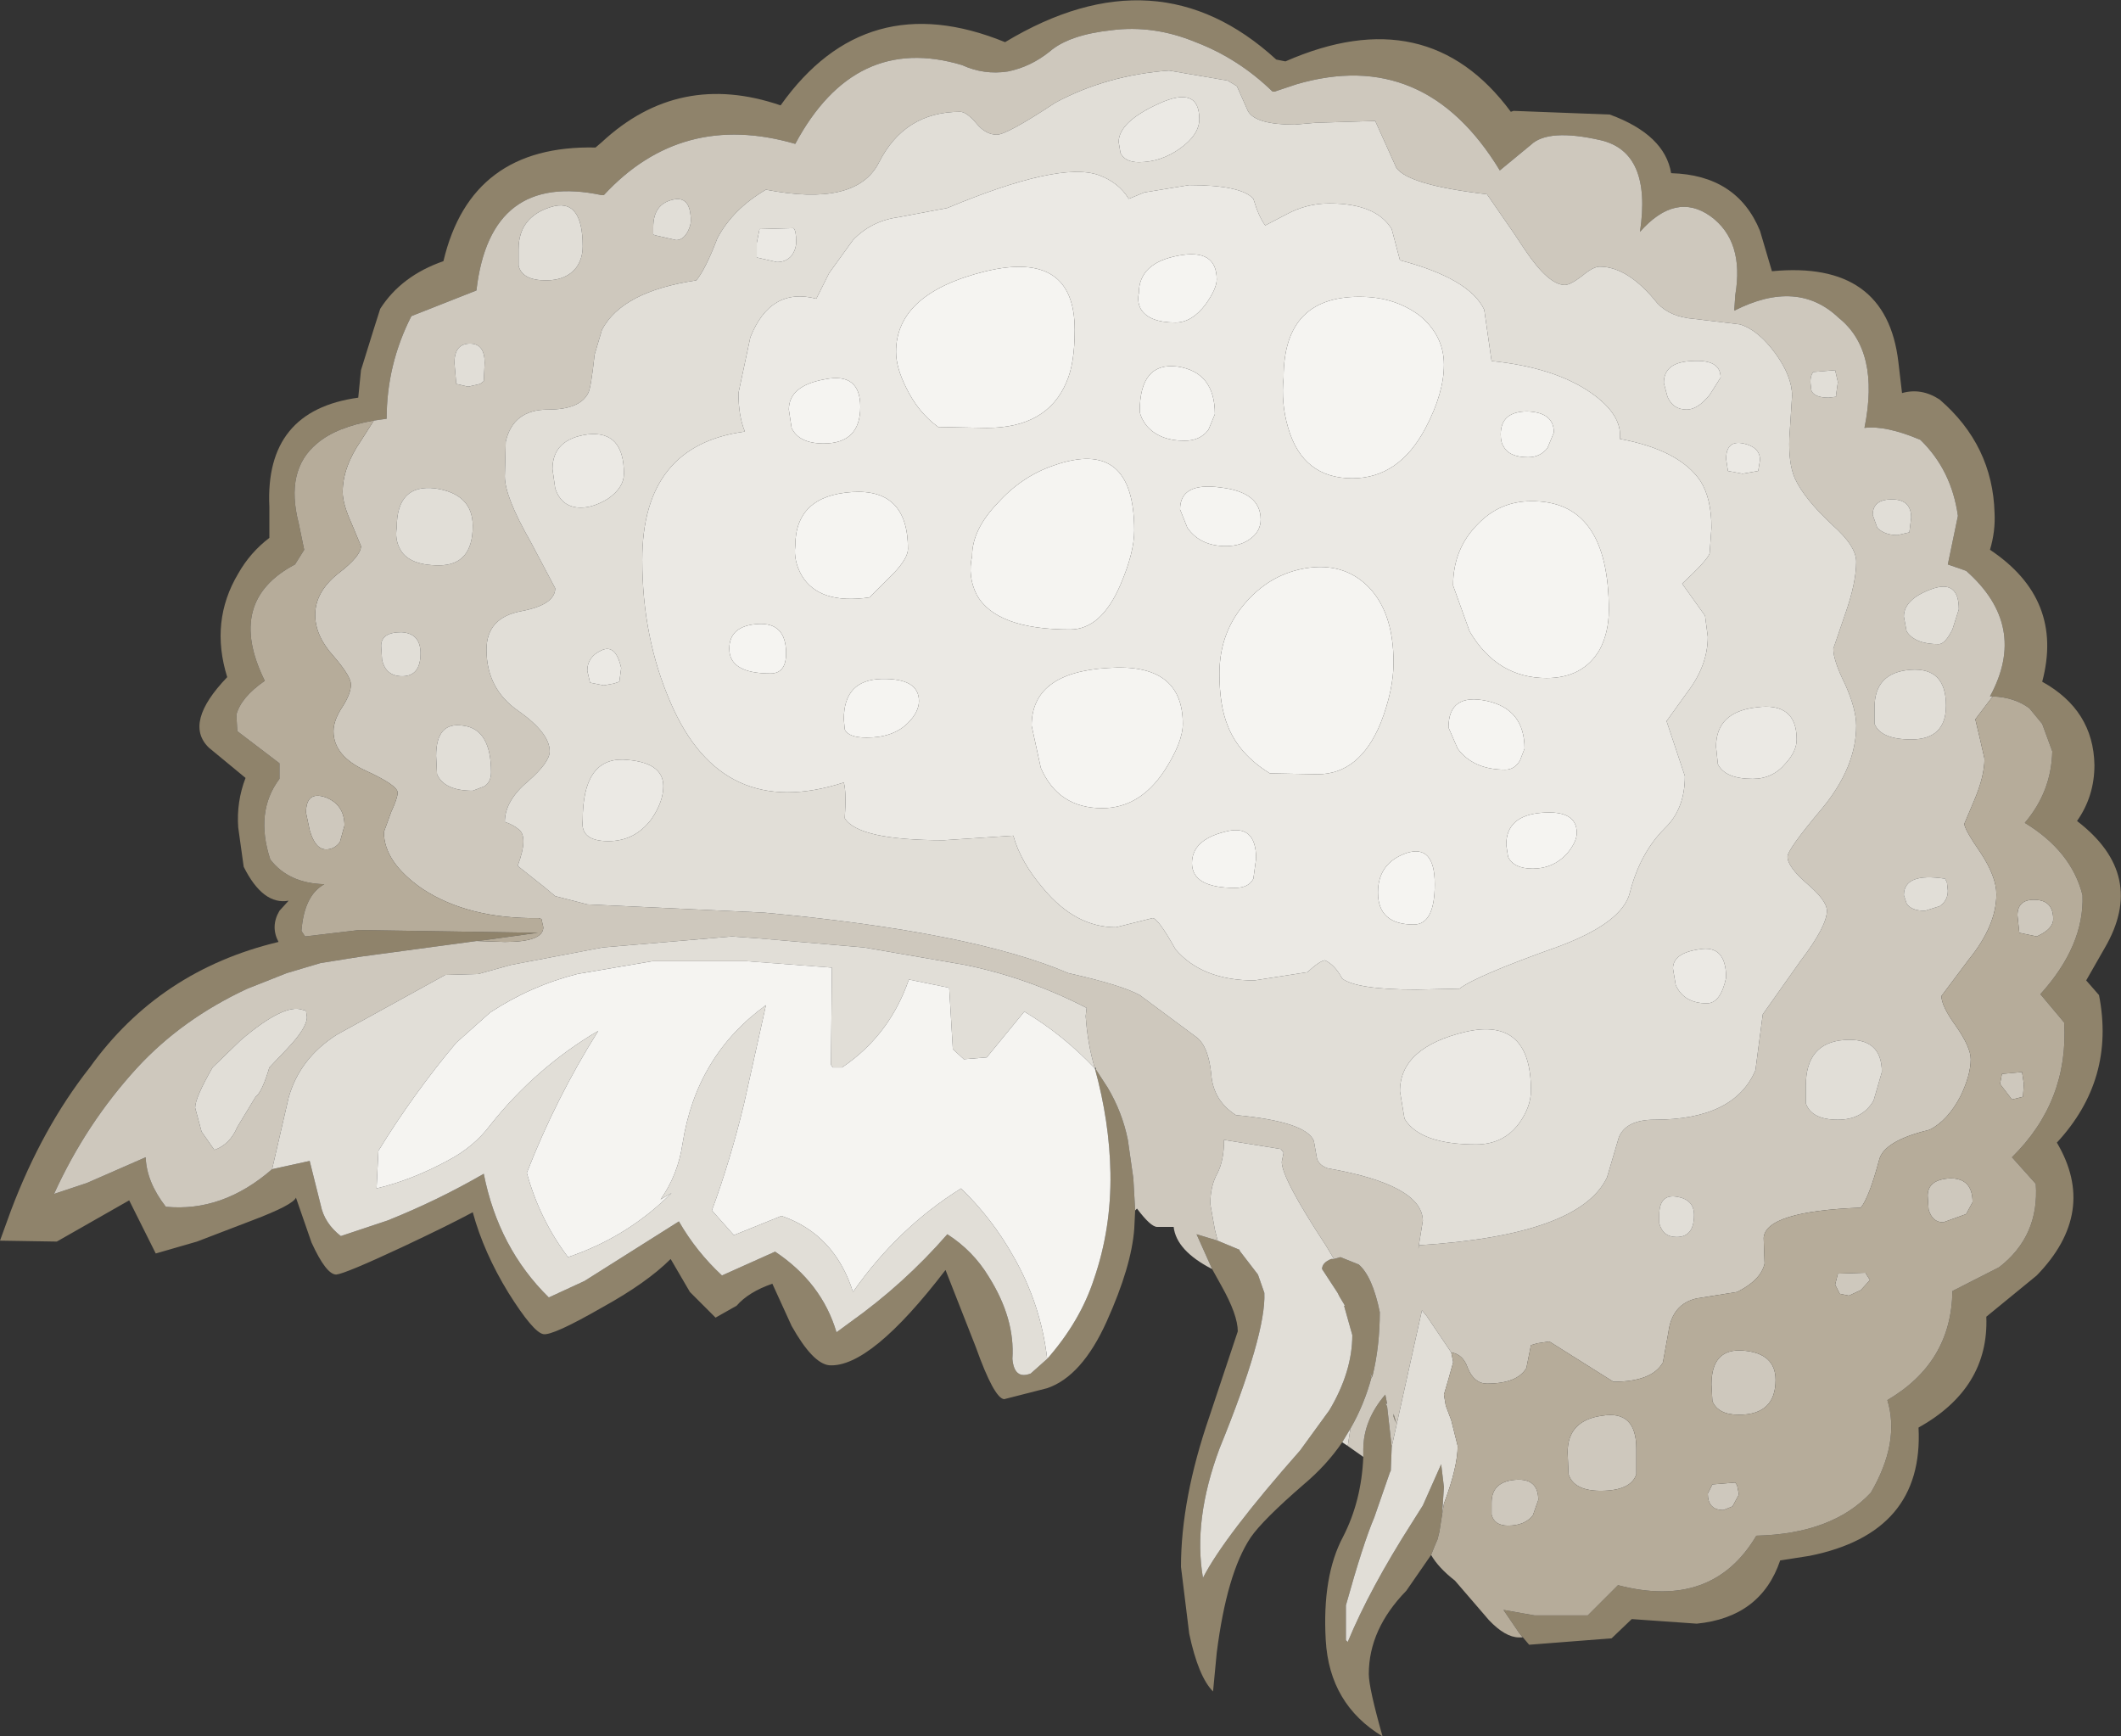 <?xml version="1.0" encoding="UTF-8" standalone="no"?>
<svg xmlns:ffdec="https://www.free-decompiler.com/flash" xmlns:xlink="http://www.w3.org/1999/xlink" ffdec:objectType="shape" height="94.75px" width="115.75px" xmlns="http://www.w3.org/2000/svg">
  <rect width="100%" height="100%" fill="#333333" stroke="none"/>
  <g transform="matrix(1.0, 0.0, 0.0, 1.0, 51.8, 34.35)">
    <path d="M10.15 31.7 L10.1 32.7 Q9.95 34.75 8.6 37.75 7.25 40.75 5.35 41.4 L3.0 42.0 Q2.45 41.95 1.45 39.15 L-0.2 34.95 Q-4.3 40.3 -6.55 40.15 -7.45 40.05 -8.6 38.0 L-9.65 35.7 Q-10.95 36.15 -11.6 36.9 L-12.75 37.55 -14.15 36.15 -15.2 34.35 Q-16.5 35.65 -18.95 37.0 -21.65 38.55 -22.15 38.45 -22.7 38.35 -24.05 36.2 -25.4 34.0 -26.0 31.8 -27.4 32.55 -29.85 33.7 -32.95 35.15 -33.45 35.2 -34.0 35.2 -34.8 33.45 L-35.65 31.0 Q-35.8 31.4 -38.05 32.25 L-41.05 33.4 -43.3 34.05 -44.75 31.15 -48.7 33.4 -51.8 33.35 -51.2 31.7 Q-49.5 27.2 -46.9 23.9 -43.1 18.6 -36.6 17.05 -37.05 16.2 -36.55 15.35 L-36.05 14.8 Q-37.45 15.05 -38.5 12.95 L-38.8 10.8 Q-38.9 9.4 -38.4 8.1 L-40.4 6.45 Q-41.8 5.1 -39.4 2.6 -40.35 -0.45 -38.8 -3.05 -38.15 -4.2 -37.1 -5.0 L-37.1 -6.7 Q-37.35 -11.95 -32.25 -12.65 L-32.1 -14.15 -31.4 -16.4 -31.05 -17.5 Q-29.9 -19.3 -27.6 -20.1 -26.1 -26.45 -19.3 -26.3 L-18.95 -26.6 Q-14.75 -30.5 -9.2 -28.6 -4.55 -35.15 3.05 -32.05 11.35 -37.05 17.85 -31.1 L18.35 -31.0 Q26.1 -34.4 30.65 -28.25 L30.8 -28.3 36.05 -28.1 Q39.05 -27.0 39.4 -24.9 43.0 -24.8 44.25 -21.75 L44.9 -19.55 Q51.15 -20.15 51.8 -14.6 L52.0 -12.9 Q53.05 -13.2 54.05 -12.55 56.95 -10.05 57.05 -6.35 57.1 -5.35 56.8 -4.35 60.85 -1.65 59.65 2.85 62.45 4.4 62.5 7.4 62.5 9.1 61.55 10.45 65.4 13.4 63.05 17.4 L62.05 19.15 62.75 19.95 Q63.65 24.55 60.45 28.0 62.7 31.8 59.35 35.25 L56.6 37.5 Q56.75 41.4 52.9 43.55 53.2 49.3 46.95 50.55 L45.35 50.8 Q44.3 53.9 40.8 54.25 L37.25 54.0 36.15 55.05 31.65 55.4 31.1 54.75 30.25 53.5 31.95 53.8 34.85 53.8 36.5 52.15 Q41.65 53.5 44.05 49.45 48.2 49.35 50.3 47.1 51.9 44.35 51.2 42.05 54.7 40.0 54.75 36.1 L57.3 34.8 Q59.5 33.1 59.3 30.25 L58.0 28.8 Q61.1 25.75 60.85 21.45 L59.55 19.9 Q61.95 17.25 61.85 14.5 61.25 12.1 58.7 10.55 60.15 8.85 60.2 6.65 L59.65 5.15 58.95 4.3 Q58.15 3.7 56.95 3.65 L56.8 3.65 Q58.9 -0.2 55.5 -3.2 L54.5 -3.55 55.05 -6.2 Q54.7 -8.7 53.0 -10.35 51.1 -11.15 49.95 -11.0 50.8 -15.2 48.55 -17.0 46.3 -19.15 42.85 -17.4 L42.85 -17.5 42.9 -18.25 Q43.4 -21.2 41.55 -22.55 39.65 -23.9 37.7 -21.7 38.35 -26.05 35.55 -26.7 32.7 -27.35 31.75 -26.45 L30.05 -25.05 Q25.95 -31.8 18.95 -29.75 L17.75 -29.35 17.65 -29.35 Q15.8 -31.15 13.45 -32.05 11.15 -33.0 8.85 -32.7 6.55 -32.45 5.5 -31.55 4.45 -30.7 3.2 -30.45 1.9 -30.25 0.7 -30.8 -5.15 -32.55 -8.4 -26.5 -14.6 -28.3 -18.85 -23.7 L-18.95 -23.7 Q-25.05 -25.0 -25.8 -18.5 L-29.35 -17.1 Q-30.7 -14.45 -30.7 -11.5 L-31.4 -11.4 Q-33.45 -11.05 -34.5 -10.15 -36.25 -8.7 -35.5 -5.8 L-35.2 -4.35 -35.7 -3.55 Q-39.5 -1.55 -37.35 2.8 -38.65 3.7 -38.9 4.65 L-38.85 5.55 -36.55 7.3 -36.55 8.15 Q-37.9 9.95 -37.05 12.55 -36.05 13.85 -34.1 13.9 -35.2 14.5 -35.35 16.45 L-35.15 16.75 -32.2 16.4 -22.45 16.55 -25.35 16.95 -25.8 17.0 -32.1 17.85 -34.3 18.2 -36.15 18.75 -38.3 19.6 Q-41.85 21.25 -44.3 23.9 -47.1 26.95 -48.85 30.8 L-47.05 30.2 -43.85 28.8 Q-43.8 30.15 -42.75 31.5 -39.65 31.8 -36.95 29.45 L-34.9 29.0 -34.3 31.4 Q-34.1 32.4 -33.2 33.1 L-30.65 32.25 Q-27.9 31.15 -25.4 29.7 -24.6 33.75 -21.85 36.45 L-19.9 35.55 -14.75 32.3 Q-13.8 33.95 -12.4 35.25 L-9.5 33.95 Q-6.95 35.65 -6.15 38.35 L-5.4 37.8 Q-2.45 35.7 -0.1 33.0 1.3 33.9 2.15 35.3 3.6 37.6 3.45 39.8 3.55 40.95 4.45 40.6 L5.35 39.8 Q7.15 37.75 7.9 35.45 8.85 32.7 8.8 29.65 8.75 26.85 7.95 23.95 L8.0 24.0 8.65 25.0 Q9.45 26.35 9.75 27.85 L10.05 29.95 10.15 31.7 M26.3 50.5 L24.95 52.45 Q22.9 54.55 22.9 57.0 22.9 57.75 23.65 60.4 20.75 58.65 20.55 55.15 20.35 51.65 21.5 49.5 22.5 47.55 22.6 45.15 L22.6 44.75 Q22.6 43.15 23.8 41.75 L23.9 42.25 23.85 42.25 23.8 42.2 23.85 42.3 23.9 42.4 24.15 44.6 24.1 45.9 24.05 46.0 23.2 48.45 Q22.6 49.85 21.65 53.25 L21.65 55.15 21.75 55.25 Q22.95 52.35 25.25 48.75 L25.85 47.8 26.85 45.55 27.0 46.8 26.9 48.3 26.75 49.25 26.65 49.65 26.5 50.0 26.3 50.5 M21.45 44.35 Q20.6 45.6 19.35 46.65 17.1 48.6 16.45 49.55 15.15 51.5 14.6 55.85 L14.4 57.95 Q13.6 57.15 13.1 54.8 L12.65 51.15 Q12.65 47.45 14.2 42.95 L15.75 38.3 Q15.75 37.4 14.85 35.8 L14.35 34.9 13.5 33.0 14.65 33.35 15.85 33.85 15.85 33.9 16.85 35.2 17.2 36.2 Q17.3 38.45 14.75 44.7 13.3 48.6 13.85 51.75 15.0 49.5 19.15 44.8 L20.75 42.6 Q22.0 40.5 22.0 38.5 L21.55 36.9 21.6 36.9 21.3 36.4 21.2 36.2 20.35 34.9 Q20.35 34.55 20.85 34.35 L21.0 34.35 21.35 34.25 22.35 34.65 Q23.1 35.3 23.5 37.25 23.5 39.1 23.1 40.75 L23.1 40.8 22.95 40.55 23.05 40.8 Q22.65 42.3 21.9 43.6 L21.45 44.35 M24.3 43.1 L24.25 42.95 24.25 42.8 24.4 43.3 24.3 43.1" fill="#8f836b" fill-rule="evenodd" stroke="none"/>
    <path d="M22.6 45.15 L21.75 44.55 21.9 43.6 Q22.65 42.3 23.05 40.8 L22.95 40.55 23.1 40.8 23.1 40.75 Q23.5 39.1 23.5 37.25 23.1 35.3 22.35 34.65 L21.35 34.25 21.0 34.35 20.55 33.6 Q18.15 29.95 18.15 29.05 L18.25 28.55 18.1 28.35 15.0 27.85 Q15.0 28.95 14.65 29.65 14.25 30.35 14.25 31.35 L14.5 32.75 14.65 33.35 13.5 33.0 14.35 34.9 Q12.4 33.9 12.25 32.6 L11.35 32.6 Q11.0 32.6 10.25 31.6 L10.15 31.7 10.05 29.95 9.75 27.85 Q9.45 26.35 8.65 25.0 L8.0 24.0 8.0 23.9 7.95 23.95 Q7.55 22.6 7.45 21.1 L7.5 20.65 Q4.3 19.0 0.85 18.3 L-4.65 17.35 -10.45 16.85 -11.85 16.75 -18.9 17.35 -23.9 18.3 -25.7 18.8 -27.5 18.85 -33.4 22.1 Q-35.45 23.4 -36.05 25.55 L-36.95 29.45 Q-39.65 31.8 -42.75 31.5 -43.8 30.15 -43.85 28.8 L-47.05 30.2 -48.85 30.8 Q-47.1 26.95 -44.3 23.9 -41.85 21.25 -38.3 19.6 L-36.15 18.75 -34.3 18.2 -32.1 17.85 -25.8 17.0 -25.75 17.0 -24.25 17.05 Q-22.15 17.05 -22.15 16.25 L-22.25 15.8 -22.4 15.75 Q-26.25 15.8 -28.75 14.15 -30.85 12.7 -30.85 11.05 L-30.45 9.95 Q-30.1 9.2 -30.1 8.9 -30.1 8.5 -31.85 7.7 -33.6 6.9 -33.6 5.55 -33.6 4.95 -33.1 4.2 -32.65 3.5 -32.65 3.0 -32.65 2.55 -33.6 1.45 -34.6 0.35 -34.6 -0.8 -34.6 -2.05 -33.35 -3.05 -32.1 -4.0 -32.1 -4.55 L-32.6 -5.75 Q-33.1 -6.85 -33.1 -7.5 -33.1 -8.85 -32.1 -10.3 L-31.4 -11.4 -30.7 -11.5 Q-30.7 -14.45 -29.35 -17.1 L-25.8 -18.5 Q-25.05 -25.0 -18.95 -23.7 L-18.85 -23.7 Q-14.6 -28.3 -8.4 -26.5 -5.15 -32.55 0.7 -30.8 1.9 -30.25 3.2 -30.45 4.45 -30.7 5.5 -31.55 6.55 -32.45 8.85 -32.7 11.15 -33.0 13.45 -32.05 15.8 -31.15 17.65 -29.35 L17.75 -29.35 18.95 -29.75 Q25.95 -31.8 30.05 -25.05 L31.75 -26.45 Q32.7 -27.35 35.55 -26.7 38.35 -26.05 37.7 -21.7 39.65 -23.9 41.55 -22.55 43.4 -21.2 42.9 -18.25 L42.85 -17.5 42.85 -17.4 Q46.3 -19.15 48.55 -17.0 50.8 -15.2 49.95 -11.0 51.1 -11.15 53.0 -10.35 54.7 -8.7 55.05 -6.2 L54.5 -3.55 55.5 -3.2 Q58.9 -0.2 56.8 3.65 L56.95 3.65 56.0 4.9 56.25 5.95 56.5 7.05 Q56.5 8.0 55.95 9.3 L55.4 10.6 Q55.4 10.9 56.3 12.2 57.15 13.5 57.15 14.45 57.15 16.15 55.65 18.0 L54.15 20.0 Q54.15 20.55 54.95 21.65 55.75 22.8 55.75 23.45 55.75 24.3 55.2 25.45 54.5 26.8 53.5 27.3 51.0 27.9 50.75 28.95 50.2 31.0 49.75 31.55 44.55 31.75 44.45 33.2 L44.5 34.6 Q44.3 35.5 43.0 36.15 L40.8 36.5 Q39.45 36.8 39.25 38.35 L38.95 40.0 Q38.35 41.05 36.25 41.05 L32.75 38.85 32.1 38.95 31.75 39.05 31.5 40.3 Q31.0 41.15 29.35 41.15 28.65 41.15 28.3 40.3 28.05 39.55 27.4 39.45 L26.05 37.45 25.8 37.15 24.15 44.6 23.9 42.4 23.85 42.3 23.8 42.2 23.85 42.25 23.9 42.25 23.8 41.75 Q22.6 43.15 22.6 44.75 L22.6 45.15 M-25.35 -14.55 Q-25.35 -15.6 -26.15 -15.6 -27.0 -15.6 -27.0 -14.55 L-26.9 -13.4 -26.25 -13.25 -25.6 -13.4 -25.4 -13.55 -25.35 -14.55 M-20.0 -20.9 Q-20.0 -23.6 -21.75 -23.05 -23.5 -22.5 -23.5 -20.75 L-23.5 -19.85 Q-23.3 -19.05 -22.0 -19.05 -20.9 -19.05 -20.35 -19.75 -20.0 -20.25 -20.0 -20.9 M15.65 26.5 Q19.45 26.85 19.9 27.9 L20.05 28.75 Q20.1 29.2 20.65 29.4 25.8 30.3 25.85 32.25 L25.6 33.8 25.65 33.6 Q34.4 33.05 35.9 29.9 L36.55 27.7 Q36.95 26.75 38.5 26.75 42.85 26.75 44.0 24.05 L44.4 21.0 46.45 18.1 Q47.9 16.2 47.9 15.35 47.9 14.8 46.85 13.9 45.75 12.95 45.75 12.4 45.75 12.0 47.65 9.75 49.5 7.5 49.5 5.25 49.5 4.35 48.9 3.0 48.25 1.7 48.25 1.05 L48.9 -0.85 Q49.5 -2.55 49.5 -3.7 49.5 -4.55 48.2 -5.7 46.65 -7.15 46.15 -8.25 45.8 -9.05 45.85 -10.45 L46.0 -12.75 Q46.0 -13.8 45.1 -15.05 44.15 -16.35 43.15 -16.65 L40.65 -16.95 Q39.35 -17.05 38.65 -17.8 37.05 -19.8 35.5 -19.8 35.15 -19.8 34.55 -19.3 33.9 -18.8 33.6 -18.8 32.7 -18.8 31.4 -20.75 L30.8 -21.65 29.35 -23.75 Q25.05 -24.25 24.4 -25.2 L23.25 -27.75 20.0 -27.65 18.85 -27.55 Q16.7 -27.55 16.3 -28.3 L15.7 -29.65 15.2 -29.95 12.0 -30.5 Q8.6 -30.25 5.8 -28.75 3.15 -27.0 2.6 -27.0 2.0 -27.0 1.5 -27.6 0.95 -28.25 0.6 -28.25 -2.45 -28.25 -3.85 -25.45 -5.1 -23.05 -10.0 -24.0 -11.8 -22.95 -12.65 -21.35 -13.3 -19.65 -13.8 -19.05 -17.85 -18.45 -18.95 -16.35 L-19.35 -15.0 Q-19.55 -13.15 -19.7 -12.9 -20.15 -12.0 -21.9 -12.0 -23.8 -12.0 -24.2 -10.25 L-24.25 -8.35 Q-24.25 -7.25 -22.85 -4.8 L-21.5 -2.25 Q-21.5 -1.35 -23.35 -1.0 -25.25 -0.65 -25.25 1.1 -25.25 3.25 -23.5 4.45 -21.8 5.65 -21.8 6.65 -21.8 7.25 -23.0 8.3 -24.25 9.35 -24.25 10.5 -23.8 10.65 -23.5 10.9 -22.95 11.3 -23.55 12.9 L-22.1 14.05 -21.5 14.55 -19.75 15.0 -10.1 15.45 Q1.25 16.5 6.5 18.75 9.4 19.4 10.4 19.95 L13.5 22.25 Q14.15 22.75 14.3 24.25 14.4 25.7 15.65 26.5 M-26.0 -5.65 Q-26.0 -7.4 -28.05 -7.7 -30.15 -7.95 -30.15 -5.55 -30.25 -4.95 -30.0 -4.45 -29.55 -3.5 -27.85 -3.5 -26.0 -3.5 -26.0 -5.65 M-14.1 -22.3 Q-14.1 -23.7 -15.1 -23.45 -16.15 -23.2 -16.15 -21.95 L-16.15 -21.55 -16.0 -21.5 -14.9 -21.25 Q-14.5 -21.25 -14.25 -21.75 -14.1 -22.05 -14.1 -22.3 M48.35 -14.15 L47.15 -14.05 Q47.0 -13.85 47.0 -13.5 L47.05 -13.05 Q47.2 -12.65 48.0 -12.65 L48.4 -12.7 48.4 -12.8 48.5 -13.5 48.35 -14.15 M52.5 -6.1 Q52.5 -7.1 51.45 -7.1 50.4 -7.1 50.4 -6.25 L50.65 -5.55 Q51.05 -5.15 51.75 -5.15 L52.4 -5.3 52.5 -6.1 M55.1 -1.1 Q55.1 -2.75 53.6 -2.2 52.1 -1.65 52.1 -0.7 L52.25 0.1 Q52.7 0.8 54.0 0.8 54.35 0.8 54.75 0.0 L55.1 -1.1 M54.4 4.15 Q54.4 2.05 52.45 2.2 50.5 2.35 50.5 4.25 L50.5 5.15 Q50.85 6.0 52.5 6.0 54.4 6.0 54.4 4.15 M60.25 15.8 Q60.25 16.35 59.35 16.75 L58.4 16.55 58.3 15.6 Q58.3 14.7 59.3 14.75 60.25 14.8 60.25 15.8 M54.35 13.6 Q52.1 13.25 52.1 14.5 L52.25 14.95 Q52.5 15.35 53.25 15.35 L54.05 15.1 Q54.5 14.8 54.5 14.25 L54.45 13.8 54.35 13.6 M58.55 24.15 L58.65 24.8 58.6 25.5 58.0 25.65 57.35 24.8 57.45 24.25 58.55 24.15 M50.9 24.15 Q50.9 22.25 48.85 22.4 46.75 22.55 46.75 24.9 L46.75 25.85 Q47.05 26.75 48.5 26.75 49.85 26.75 50.45 25.7 L50.9 24.15 M55.85 31.25 L55.5 31.9 54.25 32.35 Q53.65 32.35 53.45 31.65 L53.4 30.9 Q53.4 30.0 54.65 29.95 55.85 29.95 55.85 31.25 M50.0 35.1 L50.25 35.5 49.75 36.05 49.1 36.35 48.6 36.25 48.35 35.75 48.5 35.15 50.0 35.1 M45.1 40.95 Q45.1 42.85 43.1 42.85 41.95 42.85 41.65 42.1 L41.6 41.2 Q41.6 39.2 43.35 39.35 45.1 39.5 45.1 40.95 M42.9 46.55 L43.0 46.7 43.1 47.2 42.75 47.85 42.25 48.05 Q41.4 48.05 41.4 47.15 L41.65 46.65 42.9 46.55 M40.65 31.95 Q40.65 31.1 39.7 30.95 38.75 30.8 38.75 31.95 L38.75 32.4 Q38.95 33.15 39.7 33.15 40.65 33.15 40.65 31.95 M24.3 43.1 L24.4 43.3 24.25 42.8 24.25 42.95 24.3 43.1 M32.15 47.5 L31.85 48.35 Q31.4 48.9 30.5 48.9 29.75 48.9 29.6 48.3 L29.6 47.65 Q29.6 46.5 30.9 46.4 32.15 46.3 32.15 47.5 M37.5 44.7 L37.5 46.1 Q37.2 47.0 35.55 47.0 34.1 47.0 33.8 46.1 L33.75 44.9 Q33.75 43.15 35.65 42.9 37.5 42.6 37.5 44.7 M-25.0 7.8 Q-25.0 5.45 -26.5 5.25 -28.0 5.0 -28.0 6.9 L-27.95 7.9 Q-27.55 8.8 -26.0 8.8 L-25.35 8.55 Q-25.0 8.3 -25.0 7.8 M-28.85 1.3 Q-28.85 0.2 -29.9 0.15 -31.0 0.15 -31.0 0.9 L-30.95 1.65 Q-30.75 2.55 -29.85 2.55 -28.85 2.55 -28.85 1.3 M-33.0 10.7 L-33.25 11.6 Q-33.55 12.0 -34.0 12.0 -34.6 12.0 -34.9 10.95 L-35.1 10.0 Q-35.1 8.8 -34.05 9.15 -33.0 9.55 -33.0 10.7 M-35.3 20.75 Q-36.3 20.4 -38.65 22.4 L-40.2 23.9 Q-41.15 25.55 -41.15 26.1 L-40.8 27.4 -40.1 28.4 Q-39.25 28.1 -38.85 27.15 L-37.85 25.5 Q-37.5 25.25 -37.1 23.9 L-36.15 22.9 Q-35.05 21.75 -35.05 21.15 L-35.1 20.8 -35.3 20.75" fill="#cec8bd" fill-rule="evenodd" stroke="none"/>
    <path d="M21.75 44.55 L21.45 44.35 21.9 43.6 21.75 44.55 M5.35 39.8 L4.45 40.6 Q3.55 40.95 3.45 39.8 3.6 37.6 2.15 35.3 1.3 33.9 -0.1 33.0 -2.45 35.7 -5.4 37.8 L-6.15 38.35 Q-6.95 35.65 -9.5 33.95 L-12.4 35.25 Q-13.8 33.95 -14.75 32.3 L-19.9 35.55 -21.85 36.45 Q-24.6 33.75 -25.4 29.7 -27.9 31.15 -30.65 32.25 L-33.2 33.1 Q-34.1 32.4 -34.3 31.4 L-34.9 29.0 -36.95 29.45 -36.05 25.55 Q-35.45 23.4 -33.4 22.1 L-27.5 18.85 -25.7 18.8 -23.9 18.3 -18.9 17.35 -11.85 16.75 -10.45 16.85 -4.65 17.35 0.85 18.3 Q4.3 19.0 7.5 20.65 L7.45 21.1 Q7.55 22.6 7.95 23.95 6.2 22.1 4.1 20.85 L2.05 23.35 0.8 23.45 0.2 22.9 0.0 19.55 -2.2 19.1 Q-3.25 22.15 -5.85 23.9 L-6.35 23.9 -6.45 23.75 -6.4 18.45 -11.05 18.1 -16.2 18.1 -20.3 18.8 Q-22.85 19.45 -25.05 20.9 L-26.9 22.55 Q-29.25 25.35 -31.15 28.45 L-31.25 30.5 Q-29.35 30.05 -27.4 29.0 -25.95 28.25 -25.05 27.05 -22.55 23.9 -19.15 21.9 -21.45 25.55 -23.05 29.65 -22.35 32.2 -20.8 34.25 -17.55 33.15 -15.15 30.75 L-15.75 31.1 Q-14.8 29.75 -14.55 28.05 -13.8 23.25 -10.0 20.5 L-11.2 25.9 Q-11.95 29.0 -12.95 31.7 L-11.75 33.05 -9.15 32.0 Q-6.25 33.0 -5.25 36.15 -2.8 32.65 0.65 30.5 2.35 32.15 3.5 34.2 5.0 36.8 5.35 39.8 M-20.0 -20.9 Q-20.0 -20.25 -20.35 -19.75 -20.9 -19.05 -22.0 -19.05 -23.3 -19.05 -23.5 -19.85 L-23.5 -20.75 Q-23.5 -22.5 -21.75 -23.05 -20.0 -23.6 -20.0 -20.9 M-25.35 -14.55 L-25.4 -13.55 -25.6 -13.4 -26.25 -13.25 -26.9 -13.4 -27.0 -14.55 Q-27.0 -15.6 -26.15 -15.6 -25.35 -15.6 -25.35 -14.55 M15.65 26.5 Q14.4 25.7 14.3 24.25 14.15 22.75 13.5 22.25 L10.4 19.95 Q9.4 19.4 6.5 18.75 1.25 16.5 -10.1 15.45 L-19.75 15.0 -21.5 14.55 -22.1 14.05 -23.55 12.9 Q-22.95 11.3 -23.5 10.9 -23.8 10.65 -24.25 10.5 -24.25 9.35 -23.0 8.3 -21.8 7.25 -21.8 6.65 -21.8 5.65 -23.5 4.45 -25.25 3.25 -25.25 1.1 -25.25 -0.65 -23.35 -1.0 -21.5 -1.35 -21.5 -2.25 L-22.85 -4.8 Q-24.25 -7.25 -24.25 -8.35 L-24.2 -10.25 Q-23.8 -12.0 -21.9 -12.0 -20.15 -12.0 -19.7 -12.9 -19.55 -13.15 -19.35 -15.0 L-18.95 -16.35 Q-17.85 -18.45 -13.8 -19.05 -13.3 -19.65 -12.65 -21.35 -11.8 -22.95 -10.0 -24.0 -5.1 -23.05 -3.85 -25.45 -2.45 -28.25 0.6 -28.25 0.95 -28.25 1.5 -27.6 2.0 -27.0 2.6 -27.0 3.15 -27.0 5.8 -28.75 8.6 -30.25 12.0 -30.5 L15.2 -29.95 15.7 -29.65 16.3 -28.3 Q16.7 -27.55 18.85 -27.55 L20.0 -27.65 23.25 -27.75 24.4 -25.2 Q25.05 -24.25 29.35 -23.75 L30.8 -21.65 31.4 -20.75 Q32.7 -18.8 33.6 -18.8 33.9 -18.8 34.55 -19.3 35.15 -19.8 35.5 -19.8 37.05 -19.8 38.65 -17.8 39.35 -17.05 40.65 -16.95 L43.15 -16.65 Q44.15 -16.35 45.1 -15.05 46.0 -13.8 46.0 -12.75 L45.85 -10.45 Q45.8 -9.05 46.15 -8.25 46.65 -7.15 48.2 -5.7 49.5 -4.55 49.5 -3.7 49.5 -2.55 48.9 -0.85 L48.25 1.05 Q48.25 1.7 48.9 3.0 49.5 4.35 49.5 5.25 49.5 7.5 47.65 9.75 45.75 12.0 45.75 12.4 45.75 12.95 46.85 13.9 47.9 14.8 47.9 15.35 47.9 16.2 46.45 18.1 L44.4 21.0 44.0 24.05 Q42.85 26.75 38.5 26.75 36.95 26.75 36.55 27.7 L35.9 29.9 Q34.4 33.05 25.65 33.6 L25.6 33.8 25.85 32.25 Q25.8 30.3 20.65 29.4 20.1 29.2 20.05 28.75 L19.9 27.9 Q19.45 26.85 15.65 26.5 M-17.75 -8.5 Q-17.75 -10.85 -19.7 -10.65 -21.65 -10.4 -21.65 -8.75 L-21.5 -7.7 Q-21.15 -6.65 -20.1 -6.65 -19.4 -6.65 -18.6 -7.15 -17.75 -7.75 -17.75 -8.5 M-26.0 -5.65 Q-26.0 -3.5 -27.85 -3.5 -29.55 -3.5 -30.0 -4.45 -30.25 -4.95 -30.15 -5.55 -30.15 -7.95 -28.05 -7.7 -26.0 -7.4 -26.0 -5.65 M-8.5 -21.9 L-10.35 -21.85 -10.5 -21.1 -10.5 -20.3 -9.4 -20.05 Q-8.9 -20.05 -8.6 -20.4 -8.35 -20.75 -8.35 -21.15 -8.35 -21.8 -8.5 -21.9 M9.8 -23.5 Q9.25 -24.4 8.15 -24.8 6.0 -25.55 -0.1 -23.0 L-2.75 -22.5 Q-4.25 -22.3 -5.25 -21.25 L-6.55 -19.45 -7.25 -18.05 Q-9.75 -18.7 -10.85 -15.95 L-11.5 -12.9 Q-11.5 -11.65 -11.15 -10.8 -16.75 -10.05 -16.75 -3.8 -16.75 0.45 -15.2 4.0 -12.4 10.5 -5.75 8.35 -5.6 8.9 -5.7 10.3 -4.95 11.5 -0.3 11.5 L3.5 11.25 Q3.9 12.7 5.15 14.15 6.9 16.25 9.1 16.25 L10.1 16.0 11.1 15.75 Q11.4 15.75 12.35 17.45 13.8 19.15 16.65 19.15 L19.55 18.7 Q20.2 18.1 20.5 18.05 21.05 18.3 21.45 19.05 22.25 19.65 25.5 19.65 L27.85 19.6 Q28.75 18.9 33.25 17.3 36.75 16.0 37.15 14.35 37.7 12.2 39.05 10.85 40.15 9.8 40.15 8.0 L39.15 5.0 40.3 3.4 Q41.4 1.95 41.4 0.4 L41.25 -0.75 40.0 -2.5 Q41.35 -3.75 41.5 -4.15 L41.6 -5.55 Q41.6 -7.15 41.0 -8.1 39.85 -9.8 36.6 -10.4 36.75 -11.7 35.05 -12.9 33.05 -14.3 29.6 -14.65 L29.2 -17.45 Q28.4 -19.15 24.6 -20.15 L24.15 -21.85 Q23.3 -23.25 20.75 -23.25 19.5 -23.25 18.4 -22.65 L17.25 -22.05 Q16.9 -22.5 16.6 -23.5 15.95 -24.25 13.1 -24.25 L10.65 -23.85 9.8 -23.5 M-14.1 -22.3 Q-14.1 -22.05 -14.25 -21.75 -14.5 -21.25 -14.9 -21.25 L-16.0 -21.5 -16.15 -21.55 -16.15 -21.95 Q-16.15 -23.2 -15.1 -23.45 -14.1 -23.7 -14.1 -22.3 M13.65 -27.85 Q13.65 -29.7 11.45 -28.7 9.25 -27.7 9.25 -26.6 L9.35 -26.0 Q9.6 -25.5 10.35 -25.5 11.55 -25.5 12.6 -26.25 13.65 -27.0 13.65 -27.85 M42.1 -13.75 Q42.1 -14.75 40.55 -14.65 39.0 -14.6 39.0 -13.45 L39.2 -12.7 Q39.5 -12.0 40.25 -12.0 40.85 -12.0 41.5 -12.8 L42.1 -13.75 M48.35 -14.15 L48.5 -13.5 48.4 -12.8 48.4 -12.7 48.0 -12.65 Q47.2 -12.65 47.05 -13.05 L47.0 -13.5 Q47.0 -13.85 47.15 -14.05 L48.35 -14.15 M44.25 -9.25 Q44.25 -9.95 43.35 -10.15 42.4 -10.35 42.4 -9.3 L42.5 -8.65 43.3 -8.5 44.15 -8.65 44.25 -9.25 M55.1 -1.1 L54.75 0.0 Q54.35 0.8 54.0 0.8 52.7 0.8 52.25 0.1 L52.1 -0.7 Q52.1 -1.65 53.6 -2.2 55.1 -2.75 55.1 -1.1 M52.5 -6.1 L52.4 -5.3 51.75 -5.15 Q51.05 -5.15 50.65 -5.55 L50.4 -6.25 Q50.4 -7.1 51.45 -7.1 52.5 -7.1 52.5 -6.1 M54.4 4.15 Q54.4 6.0 52.5 6.0 50.85 6.0 50.5 5.15 L50.5 4.25 Q50.5 2.35 52.45 2.2 54.4 2.05 54.4 4.15 M42.4 19.0 Q42.4 17.2 40.95 17.45 39.5 17.65 39.5 18.5 L39.65 19.4 Q40.1 20.4 41.35 20.4 42.1 20.4 42.4 19.0 M46.25 6.0 Q46.25 3.95 44.05 4.25 41.85 4.5 41.85 6.4 L41.95 7.35 Q42.35 8.15 43.85 8.15 44.95 8.15 45.65 7.3 46.25 6.65 46.25 6.0 M54.35 13.6 L54.45 13.8 54.5 14.25 Q54.5 14.8 54.05 15.1 L53.25 15.35 Q52.5 15.35 52.25 14.95 L52.1 14.5 Q52.1 13.25 54.35 13.6 M50.9 24.15 L50.45 25.7 Q49.85 26.75 48.5 26.75 47.05 26.75 46.75 25.85 L46.75 24.9 Q46.75 22.55 48.85 22.4 50.9 22.25 50.9 24.15 M14.65 33.35 L14.5 32.75 14.25 31.35 Q14.25 30.35 14.65 29.65 15.0 28.95 15.0 27.85 L18.1 28.35 18.25 28.55 18.15 29.05 Q18.15 29.95 20.55 33.6 L21.0 34.35 20.85 34.35 Q20.35 34.55 20.35 34.9 L21.2 36.2 21.3 36.4 21.6 36.9 21.55 36.9 22.0 38.5 Q22.0 40.5 20.75 42.6 L19.15 44.8 Q15.0 49.5 13.85 51.75 13.3 48.6 14.75 44.7 17.3 38.45 17.2 36.2 L16.85 35.2 15.85 33.9 15.85 33.85 14.65 33.35 M31.75 25.15 Q31.75 21.15 28.2 21.95 24.6 22.8 24.6 25.2 L24.85 26.7 Q25.7 28.1 28.75 28.1 30.25 28.1 31.1 26.95 31.75 26.05 31.75 25.15 M40.65 31.95 Q40.65 33.15 39.7 33.15 38.95 33.15 38.75 32.4 L38.75 31.95 Q38.75 30.8 39.7 30.95 40.65 31.1 40.65 31.95 M24.15 44.6 L25.8 37.15 26.05 37.45 27.4 39.45 27.5 39.95 27.5 40.0 27.25 40.9 27.0 41.75 27.1 42.35 27.4 43.15 27.75 44.55 Q27.75 45.7 27.0 47.7 L26.9 48.3 27.0 46.8 26.85 45.55 25.85 47.8 25.25 48.75 Q22.95 52.35 21.75 55.25 L21.65 55.15 21.65 53.25 Q22.6 49.85 23.2 48.45 L24.05 46.0 24.1 45.9 24.15 44.6 M-15.6 8.55 Q-15.6 7.2 -17.8 7.1 -20.0 7.05 -20.0 10.4 -20.15 11.55 -18.6 11.55 -17.15 11.55 -16.25 10.35 -15.6 9.4 -15.6 8.55 M-17.9 2.1 Q-18.2 0.75 -19.0 1.15 -19.75 1.5 -19.75 2.25 L-19.6 2.9 -18.85 3.05 -18.3 2.95 -18.0 2.85 -17.9 2.1 M-28.85 1.3 Q-28.85 2.55 -29.85 2.55 -30.75 2.55 -30.95 1.65 L-31.0 0.9 Q-31.0 0.15 -29.9 0.15 -28.85 0.2 -28.85 1.3 M-25.0 7.8 Q-25.0 8.3 -25.35 8.55 L-26.0 8.8 Q-27.55 8.8 -27.95 7.9 L-28.0 6.9 Q-28.0 5.0 -26.5 5.25 -25.0 5.45 -25.0 7.8 M-35.3 20.75 L-35.1 20.8 -35.05 21.15 Q-35.05 21.75 -36.15 22.9 L-37.1 23.9 Q-37.5 25.25 -37.85 25.5 L-38.85 27.15 Q-39.25 28.1 -40.1 28.4 L-40.8 27.4 -41.15 26.1 Q-41.15 25.55 -40.2 23.9 L-38.65 22.4 Q-36.3 20.4 -35.3 20.75" fill="#e1ded7" fill-rule="evenodd" stroke="none"/>
    <path d="M7.95 23.95 Q8.75 26.85 8.8 29.65 8.85 32.7 7.9 35.45 7.15 37.75 5.35 39.8 5.0 36.8 3.5 34.2 2.35 32.15 0.65 30.5 -2.8 32.65 -5.25 36.15 -6.25 33.0 -9.15 32.0 L-11.75 33.05 -12.95 31.7 Q-11.95 29.0 -11.2 25.9 L-10.0 20.5 Q-13.8 23.25 -14.55 28.05 -14.8 29.75 -15.75 31.1 L-15.15 30.75 Q-17.55 33.15 -20.8 34.25 -22.35 32.2 -23.05 29.65 -21.45 25.55 -19.15 21.9 -22.55 23.9 -25.05 27.05 -25.95 28.25 -27.4 29.0 -29.35 30.05 -31.25 30.5 L-31.15 28.45 Q-29.25 25.35 -26.9 22.55 L-25.05 20.9 Q-22.85 19.45 -20.3 18.8 L-16.2 18.1 -11.05 18.1 -6.4 18.45 -6.45 23.75 -6.35 23.9 -5.85 23.9 Q-3.25 22.15 -2.2 19.1 L0.0 19.55 0.2 22.9 0.8 23.45 2.05 23.35 4.1 20.85 Q6.2 22.1 7.95 23.95 M6.85 -16.35 Q6.85 -14.5 6.4 -13.5 5.35 -11.0 2.05 -11.0 L-0.6 -11.05 Q-1.7 -11.85 -2.35 -13.2 -2.9 -14.3 -2.9 -15.15 -2.9 -18.35 2.0 -19.55 6.85 -20.7 6.85 -16.35 M-4.85 -12.15 Q-4.85 -10.15 -6.85 -10.15 -8.2 -10.15 -8.6 -11.0 L-8.75 -12.0 Q-8.75 -13.3 -6.8 -13.65 -4.85 -14.05 -4.85 -12.15 M-2.25 -4.4 Q-2.25 -3.9 -3.0 -3.1 L-4.35 -1.75 Q-7.1 -1.35 -8.05 -2.95 -8.5 -3.75 -8.4 -4.55 -8.4 -7.3 -5.3 -7.5 -2.25 -7.7 -2.25 -4.4 M14.6 -19.1 Q14.6 -18.6 14.0 -17.75 13.25 -16.75 12.35 -16.75 10.9 -16.75 10.45 -17.5 10.25 -17.9 10.35 -18.35 10.35 -20.0 12.5 -20.4 14.6 -20.8 14.6 -19.1 M10.1 -5.4 Q10.1 -4.2 9.35 -2.45 8.3 0.0 6.6 0.0 2.55 0.0 1.5 -1.9 1.0 -2.9 1.25 -4.0 1.25 -5.45 2.65 -6.9 3.95 -8.35 5.7 -8.95 10.1 -10.5 10.1 -5.4 M14.5 -11.75 L14.15 -10.9 Q13.7 -10.3 12.85 -10.3 11.45 -10.3 10.75 -11.15 10.45 -11.55 10.4 -11.9 10.4 -14.6 12.45 -14.35 14.5 -14.05 14.5 -11.75 M17.0 -6.0 Q17.0 -5.4 16.5 -5.0 15.95 -4.55 15.1 -4.55 13.7 -4.55 13.0 -5.55 L12.6 -6.55 Q12.6 -8.05 14.8 -7.75 17.0 -7.5 17.0 -6.0 M24.25 1.8 Q24.25 3.3 23.55 5.1 22.4 7.9 20.1 7.9 L17.5 7.85 Q15.8 6.8 15.2 5.25 14.75 4.15 14.75 2.4 14.75 0.1 16.25 -1.55 17.6 -3.05 19.5 -3.35 21.45 -3.65 22.75 -2.45 24.25 -1.05 24.25 1.8 M27.0 -14.45 Q27.0 -12.9 26.0 -11.0 24.55 -8.25 22.0 -8.25 19.3 -8.25 18.5 -11.0 18.1 -12.35 18.25 -13.75 18.25 -18.3 22.65 -18.15 24.35 -18.1 25.65 -17.15 27.0 -16.05 27.0 -14.45 M33.0 -10.75 L32.65 -9.9 Q32.25 -9.4 31.6 -9.4 30.55 -9.4 30.25 -10.0 30.1 -10.2 30.1 -10.65 30.1 -11.9 31.55 -11.9 33.0 -11.85 33.0 -10.75 M36.0 -1.05 Q36.0 0.15 35.5 1.1 34.6 2.65 32.6 2.65 29.9 2.65 28.4 0.1 L27.5 -2.4 Q27.5 -4.4 28.85 -5.75 30.05 -7.0 31.75 -7.0 36.0 -7.05 36.0 -1.05 M34.25 11.1 Q34.25 11.6 33.7 12.25 32.95 13.05 31.85 13.05 30.8 13.05 30.5 12.4 L30.4 11.75 Q30.4 10.15 32.35 10.0 34.25 9.85 34.25 11.1 M31.4 6.5 L31.15 7.15 Q30.85 7.65 30.35 7.65 28.6 7.65 27.75 6.5 L27.25 5.35 Q27.25 3.45 29.35 3.9 31.4 4.35 31.4 6.5 M26.5 13.9 Q26.5 16.1 25.35 16.1 23.4 16.1 23.4 14.35 23.4 12.75 24.95 12.2 26.5 11.7 26.5 13.9 M12.75 5.15 Q12.75 6.15 11.75 7.7 10.4 9.75 8.35 9.75 5.95 9.75 5.0 7.55 L4.5 5.25 Q4.5 2.35 8.65 2.1 12.75 1.8 12.75 5.15 M16.75 12.5 L16.6 13.6 Q16.35 14.1 15.6 14.1 13.25 14.1 13.25 12.75 13.25 11.5 15.0 11.05 16.75 10.55 16.75 12.5 M-1.65 3.9 Q-1.65 4.5 -2.25 5.1 -3.05 5.9 -4.5 5.9 -5.5 5.9 -5.7 5.45 L-5.75 4.9 Q-5.75 2.75 -3.7 2.7 -1.65 2.65 -1.65 3.9 M-8.9 1.3 Q-8.9 2.4 -9.75 2.4 -12.0 2.4 -12.0 1.05 -12.0 -0.2 -10.45 -0.3 -8.9 -0.4 -8.9 1.3" fill="#f5f4f1" fill-rule="evenodd" stroke="none"/>
    <path d="M-17.75 -8.5 Q-17.75 -7.75 -18.6 -7.15 -19.4 -6.65 -20.1 -6.65 -21.15 -6.65 -21.5 -7.7 L-21.65 -8.75 Q-21.65 -10.4 -19.7 -10.65 -17.75 -10.85 -17.75 -8.5 M-8.5 -21.9 Q-8.35 -21.8 -8.35 -21.15 -8.35 -20.75 -8.6 -20.4 -8.9 -20.05 -9.4 -20.05 L-10.5 -20.3 -10.5 -21.1 -10.35 -21.85 -8.5 -21.9 M6.85 -16.35 Q6.85 -20.7 2.0 -19.55 -2.9 -18.35 -2.9 -15.15 -2.9 -14.3 -2.35 -13.2 -1.7 -11.85 -0.6 -11.05 L2.05 -11.0 Q5.35 -11.0 6.4 -13.5 6.85 -14.5 6.85 -16.35 M9.8 -23.5 L10.65 -23.85 13.1 -24.25 Q15.95 -24.25 16.6 -23.5 16.9 -22.5 17.25 -22.05 L18.4 -22.65 Q19.5 -23.25 20.75 -23.25 23.3 -23.25 24.15 -21.85 L24.6 -20.15 Q28.4 -19.15 29.2 -17.45 L29.6 -14.65 Q33.05 -14.3 35.05 -12.9 36.75 -11.7 36.6 -10.4 39.85 -9.8 41.0 -8.1 41.6 -7.15 41.6 -5.55 L41.5 -4.15 Q41.35 -3.75 40.0 -2.5 L41.25 -0.75 41.4 0.4 Q41.4 1.95 40.3 3.4 L39.15 5.0 40.15 8.0 Q40.15 9.8 39.05 10.85 37.7 12.2 37.15 14.35 36.75 16.0 33.25 17.3 28.75 18.9 27.85 19.6 L25.5 19.65 Q22.25 19.65 21.45 19.05 21.05 18.3 20.5 18.05 20.2 18.1 19.55 18.7 L16.65 19.15 Q13.8 19.15 12.35 17.45 11.4 15.75 11.1 15.75 L10.1 16.0 9.1 16.25 Q6.9 16.25 5.15 14.15 3.9 12.7 3.5 11.25 L-0.3 11.5 Q-4.95 11.5 -5.7 10.3 -5.6 8.9 -5.75 8.35 -12.4 10.5 -15.2 4.0 -16.75 0.45 -16.75 -3.8 -16.75 -10.05 -11.15 -10.8 -11.5 -11.65 -11.5 -12.9 L-10.85 -15.95 Q-9.75 -18.7 -7.25 -18.05 L-6.55 -19.45 -5.25 -21.25 Q-4.25 -22.3 -2.75 -22.5 L-0.1 -23.0 Q6.0 -25.55 8.15 -24.8 9.25 -24.4 9.8 -23.5 M-2.25 -4.4 Q-2.25 -7.7 -5.3 -7.5 -8.4 -7.3 -8.4 -4.55 -8.5 -3.75 -8.05 -2.95 -7.1 -1.35 -4.35 -1.75 L-3.0 -3.1 Q-2.25 -3.9 -2.25 -4.4 M-4.85 -12.15 Q-4.85 -14.05 -6.8 -13.65 -8.75 -13.3 -8.75 -12.0 L-8.6 -11.0 Q-8.2 -10.15 -6.85 -10.15 -4.85 -10.15 -4.85 -12.15 M13.65 -27.85 Q13.65 -27.0 12.6 -26.25 11.55 -25.5 10.35 -25.5 9.6 -25.5 9.35 -26.0 L9.25 -26.6 Q9.25 -27.7 11.45 -28.7 13.65 -29.7 13.65 -27.85 M27.0 -14.45 Q27.0 -16.05 25.65 -17.15 24.35 -18.1 22.65 -18.15 18.25 -18.3 18.25 -13.75 18.1 -12.35 18.5 -11.0 19.3 -8.25 22.0 -8.25 24.55 -8.25 26.0 -11.0 27.0 -12.9 27.0 -14.45 M24.25 1.8 Q24.25 -1.05 22.75 -2.45 21.45 -3.65 19.5 -3.35 17.6 -3.05 16.25 -1.55 14.75 0.1 14.75 2.4 14.75 4.15 15.2 5.25 15.8 6.8 17.5 7.85 L20.1 7.9 Q22.4 7.9 23.55 5.1 24.25 3.3 24.25 1.8 M17.0 -6.0 Q17.0 -7.5 14.8 -7.75 12.6 -8.05 12.6 -6.55 L13.0 -5.55 Q13.7 -4.55 15.1 -4.55 15.95 -4.55 16.5 -5.0 17.0 -5.4 17.0 -6.0 M14.5 -11.75 Q14.5 -14.05 12.45 -14.35 10.4 -14.6 10.4 -11.9 10.45 -11.55 10.75 -11.15 11.45 -10.3 12.85 -10.3 13.7 -10.3 14.15 -10.9 L14.5 -11.75 M10.1 -5.4 Q10.1 -10.5 5.7 -8.95 3.95 -8.35 2.65 -6.9 1.25 -5.45 1.25 -4.0 1.0 -2.9 1.5 -1.9 2.55 0.0 6.6 0.0 8.3 0.0 9.35 -2.45 10.1 -4.2 10.1 -5.4 M14.6 -19.1 Q14.6 -20.8 12.5 -20.4 10.35 -20.0 10.35 -18.35 10.25 -17.9 10.45 -17.5 10.9 -16.75 12.35 -16.75 13.25 -16.75 14.0 -17.75 14.6 -18.6 14.6 -19.1 M42.1 -13.75 L41.5 -12.8 Q40.85 -12.0 40.25 -12.0 39.5 -12.0 39.2 -12.7 L39.0 -13.45 Q39.0 -14.6 40.55 -14.65 42.1 -14.75 42.1 -13.75 M36.0 -1.05 Q36.0 -7.05 31.75 -7.0 30.05 -7.0 28.85 -5.75 27.5 -4.4 27.5 -2.4 L28.4 0.1 Q29.9 2.65 32.6 2.65 34.6 2.65 35.5 1.1 36.0 0.15 36.0 -1.05 M33.0 -10.75 Q33.0 -11.85 31.55 -11.9 30.1 -11.9 30.1 -10.65 30.1 -10.2 30.25 -10.0 30.55 -9.4 31.6 -9.4 32.25 -9.4 32.65 -9.9 L33.0 -10.75 M44.25 -9.25 L44.15 -8.65 43.3 -8.5 42.5 -8.65 42.4 -9.3 Q42.4 -10.35 43.35 -10.15 44.25 -9.95 44.25 -9.25 M46.25 6.0 Q46.25 6.65 45.65 7.3 44.95 8.15 43.85 8.15 42.35 8.15 41.95 7.35 L41.85 6.4 Q41.85 4.5 44.05 4.25 46.25 3.95 46.25 6.0 M42.4 19.0 Q42.1 20.4 41.35 20.4 40.1 20.4 39.65 19.4 L39.5 18.5 Q39.5 17.65 40.95 17.45 42.4 17.2 42.4 19.0 M12.75 5.15 Q12.75 1.8 8.65 2.1 4.5 2.35 4.5 5.25 L5.0 7.55 Q5.95 9.75 8.35 9.75 10.4 9.75 11.75 7.7 12.75 6.15 12.75 5.15 M26.5 13.9 Q26.5 11.7 24.95 12.2 23.4 12.75 23.4 14.35 23.4 16.1 25.35 16.1 26.5 16.1 26.5 13.9 M31.4 6.5 Q31.4 4.35 29.35 3.9 27.25 3.45 27.25 5.35 L27.75 6.5 Q28.6 7.65 30.35 7.65 30.85 7.65 31.15 7.15 L31.4 6.5 M34.25 11.1 Q34.25 9.85 32.35 10.0 30.4 10.15 30.4 11.75 L30.5 12.4 Q30.8 13.05 31.85 13.05 32.95 13.05 33.7 12.25 34.25 11.6 34.25 11.1 M16.75 12.5 Q16.75 10.55 15.0 11.05 13.25 11.5 13.25 12.75 13.25 14.1 15.6 14.1 16.35 14.1 16.6 13.6 L16.75 12.5 M31.75 25.15 Q31.75 26.05 31.1 26.95 30.25 28.1 28.75 28.1 25.7 28.1 24.85 26.7 L24.6 25.2 Q24.6 22.8 28.2 21.95 31.75 21.15 31.75 25.15 M-8.9 1.3 Q-8.9 -0.4 -10.45 -0.3 -12.0 -0.2 -12.0 1.05 -12.0 2.4 -9.75 2.4 -8.9 2.4 -8.9 1.3 M-1.65 3.9 Q-1.65 2.65 -3.7 2.7 -5.75 2.75 -5.75 4.9 L-5.7 5.45 Q-5.5 5.9 -4.5 5.9 -3.05 5.9 -2.25 5.1 -1.65 4.5 -1.65 3.9 M-17.9 2.1 L-18.0 2.85 -18.3 2.95 -18.85 3.05 -19.6 2.9 -19.75 2.25 Q-19.75 1.5 -19.0 1.15 -18.2 0.75 -17.9 2.1 M-15.6 8.55 Q-15.6 9.4 -16.25 10.35 -17.15 11.55 -18.6 11.55 -20.15 11.55 -20.0 10.4 -20.0 7.05 -17.8 7.1 -15.6 7.2 -15.6 8.55" fill="#ebe9e4" fill-rule="evenodd" stroke="none"/>
    <path d="M31.1 54.75 L31.3 55.0 31.1 55.0 Q30.35 55.0 29.45 54.05 L29.15 53.7 27.6 51.9 Q26.7 51.2 26.3 50.5 L26.5 50.0 26.65 49.65 26.75 49.25 26.9 48.3 27.0 47.7 Q27.75 45.7 27.75 44.55 L27.4 43.15 27.1 42.35 27.0 41.75 27.25 40.9 27.5 40.0 27.5 39.95 27.4 39.45 Q28.05 39.55 28.3 40.3 28.65 41.15 29.35 41.15 31.0 41.15 31.5 40.3 L31.75 39.05 32.1 38.95 32.75 38.85 36.25 41.05 Q38.35 41.05 38.95 40.0 L39.25 38.35 Q39.45 36.8 40.8 36.5 L43.0 36.15 Q44.3 35.5 44.5 34.6 L44.45 33.2 Q44.55 31.75 49.75 31.55 50.2 31.0 50.75 28.95 51.0 27.9 53.5 27.3 54.5 26.8 55.2 25.45 55.75 24.3 55.75 23.45 55.75 22.8 54.95 21.65 54.15 20.55 54.15 20.0 L55.65 18.0 Q57.15 16.15 57.15 14.45 57.15 13.5 56.3 12.2 55.4 10.9 55.4 10.6 L55.95 9.3 Q56.5 8.0 56.5 7.05 L56.25 5.95 56.0 4.9 56.95 3.65 Q58.15 3.7 58.95 4.3 L59.65 5.15 60.2 6.65 Q60.15 8.85 58.7 10.55 61.25 12.1 61.85 14.5 61.95 17.25 59.55 19.9 L60.85 21.45 Q61.1 25.75 58.0 28.8 L59.3 30.25 Q59.5 33.1 57.3 34.8 L54.75 36.1 Q54.7 40.0 51.2 42.05 51.9 44.35 50.3 47.1 48.2 49.35 44.05 49.45 41.65 53.5 36.5 52.15 L34.85 53.8 31.95 53.8 30.25 53.5 31.1 54.75 M-25.8 17.0 L-25.35 16.95 -22.45 16.55 -32.2 16.4 -35.15 16.75 -35.35 16.45 Q-35.2 14.5 -34.1 13.9 -36.05 13.85 -37.05 12.55 -37.9 9.95 -36.55 8.15 L-36.55 7.3 -38.85 5.55 -38.9 4.65 Q-38.65 3.7 -37.35 2.8 -39.5 -1.55 -35.7 -3.55 L-35.2 -4.35 -35.5 -5.8 Q-36.25 -8.7 -34.5 -10.15 -33.45 -11.05 -31.4 -11.4 L-32.1 -10.3 Q-33.1 -8.85 -33.1 -7.5 -33.1 -6.85 -32.6 -5.75 L-32.1 -4.55 Q-32.1 -4.0 -33.35 -3.05 -34.6 -2.05 -34.6 -0.8 -34.6 0.35 -33.6 1.45 -32.65 2.55 -32.65 3.0 -32.65 3.5 -33.1 4.2 -33.6 4.95 -33.6 5.55 -33.6 6.9 -31.85 7.7 -30.1 8.5 -30.1 8.9 -30.1 9.2 -30.45 9.95 L-30.85 11.05 Q-30.85 12.7 -28.75 14.15 -26.25 15.8 -22.4 15.75 L-22.25 15.8 -22.15 16.25 Q-22.15 17.05 -24.25 17.05 L-25.75 17.0 -25.8 17.0 M60.25 15.8 Q60.25 14.8 59.3 14.75 58.3 14.7 58.3 15.6 L58.4 16.55 59.35 16.75 Q60.25 16.35 60.25 15.8 M58.55 24.15 L57.45 24.25 57.35 24.8 58.0 25.65 58.6 25.5 58.65 24.8 58.55 24.15 M42.9 46.55 L41.65 46.65 41.4 47.15 Q41.4 48.05 42.25 48.05 L42.75 47.85 43.1 47.2 43.0 46.7 42.9 46.55 M45.1 40.95 Q45.1 39.5 43.35 39.35 41.6 39.2 41.6 41.2 L41.65 42.1 Q41.95 42.85 43.1 42.85 45.1 42.85 45.1 40.95 M50.0 35.1 L48.5 35.15 48.35 35.75 48.6 36.25 49.1 36.35 49.75 36.05 50.25 35.5 50.0 35.1 M55.85 31.25 Q55.85 29.95 54.65 29.95 53.4 30.0 53.4 30.9 L53.45 31.65 Q53.65 32.35 54.25 32.35 L55.5 31.9 55.85 31.25 M32.15 47.5 Q32.15 46.3 30.9 46.4 29.6 46.5 29.6 47.65 L29.6 48.3 Q29.75 48.9 30.5 48.9 31.4 48.9 31.85 48.35 L32.15 47.5 M37.5 44.7 Q37.5 42.6 35.65 42.9 33.75 43.15 33.75 44.9 L33.8 46.1 Q34.1 47.0 35.55 47.0 37.2 47.0 37.5 46.1 L37.5 44.7 M-33.0 10.7 Q-33.0 9.55 -34.05 9.15 -35.1 8.8 -35.1 10.0 L-34.9 10.95 Q-34.6 12.0 -34.0 12.0 -33.55 12.0 -33.25 11.6 L-33.0 10.7" fill="#b6ac9a" fill-rule="evenodd" stroke="none"/>
  </g>
</svg>
